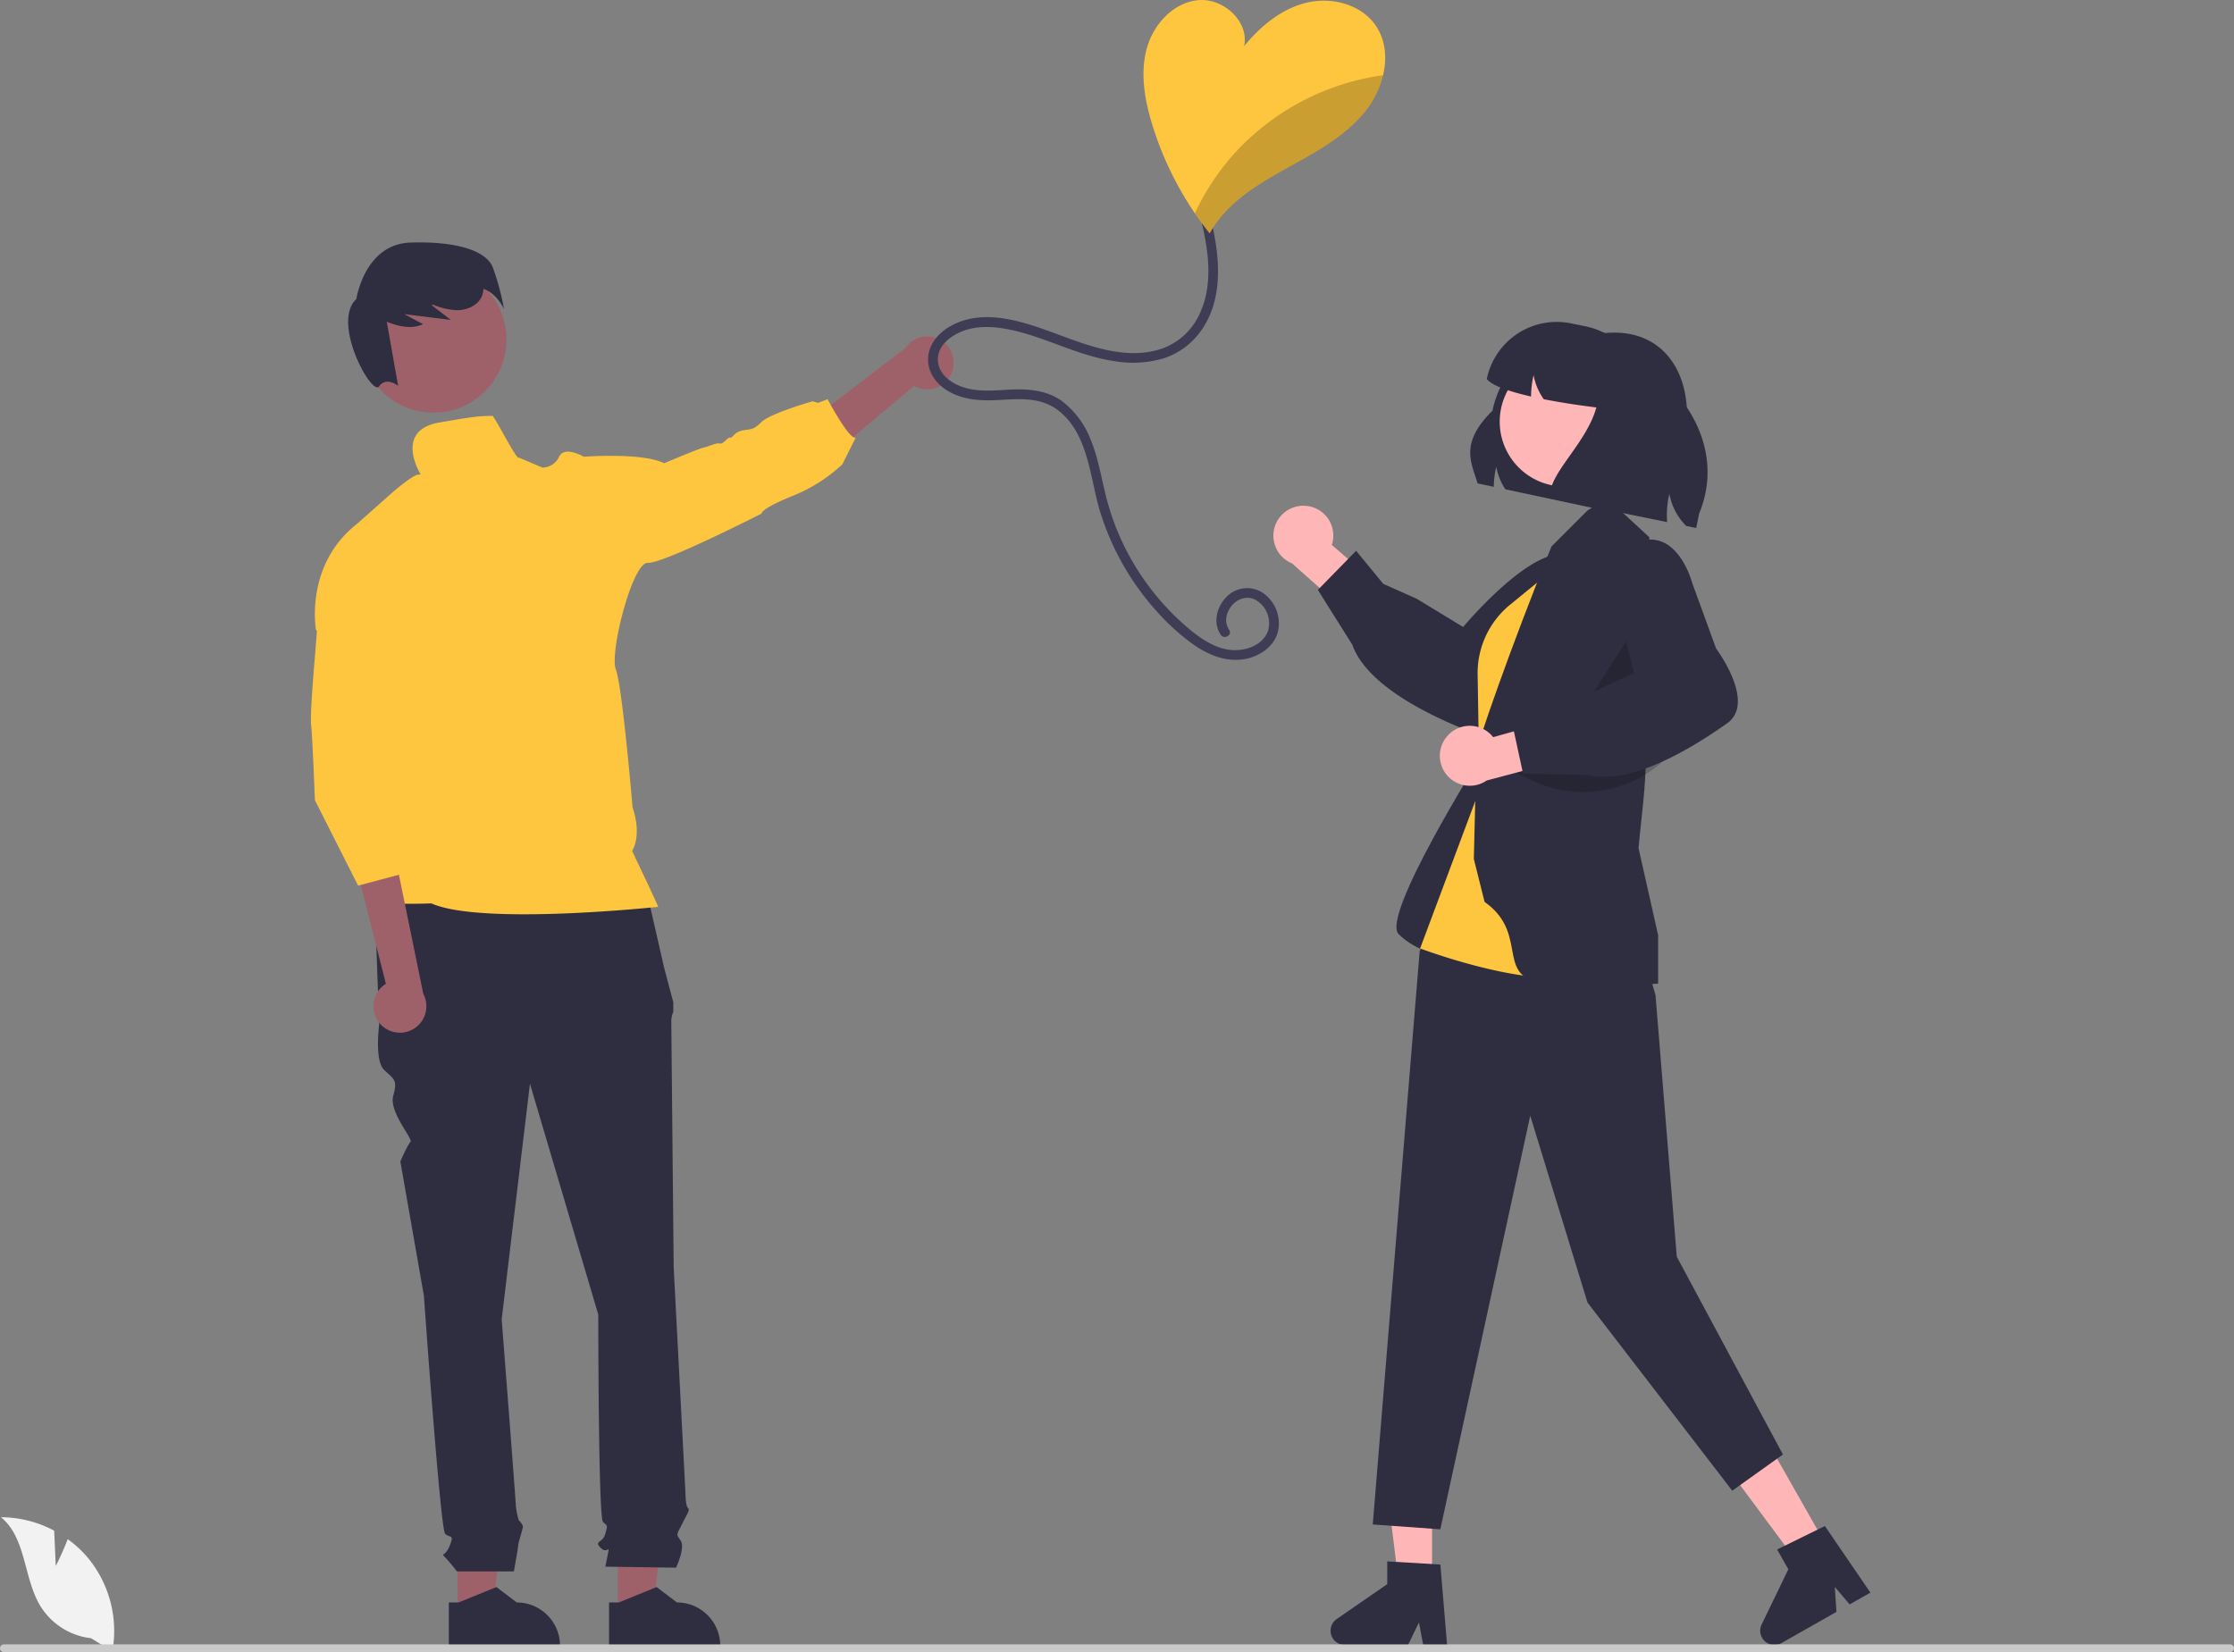 <svg xmlns="http://www.w3.org/2000/svg" width="711.517" height="526.283" viewBox="0 0 711.517 526.283">
  <rect x="0" y="0" width="711.517" height="526.283" fill="#808080" stroke="none"/>
  <g id="undraw_love_re_mwbq" transform="translate(0 0)">
    <path id="Caminho_63" data-name="Caminho 63" d="M140.266,496.3h10.985l5.225-42.368H140.264Z" transform="translate(5.48 17.735)" fill="#9e616a"/>
    <path id="Caminho_64" data-name="Caminho 64" d="M395.188,688.2h3.092l12.071-4.909,6.47,4.908h0a13.786,13.786,0,0,1,13.786,13.785v.449H395.189Z" transform="translate(-252.243 -177.744)" fill="#2f2e41"/>
    <path id="Caminho_65" data-name="Caminho 65" d="M189.379,496.3h10.985l5.225-42.368H189.377Z" transform="translate(7.399 17.735)" fill="#9e616a"/>
    <path id="Caminho_66" data-name="Caminho 66" d="M444.3,688.2h3.092l12.071-4.909,6.47,4.908h0A13.787,13.787,0,0,1,479.72,701.98v.449H444.3Z" transform="translate(-250.325 -177.744)" fill="#2f2e41"/>
    <path id="Caminho_67" data-name="Caminho 67" d="M458.693,468.318l-86.3,2.252,1.5,42.026s-1.5,11.257,1.5,14.259,4.5,3,3,8.255,6.429,13.833,5.466,14.8-3.215,6.216-3.215,6.216l7.5,42.777s5.253,74.3,6.754,75.8,3,0,1.5,3.752-3,2.251-1.5,3.752a55.3,55.3,0,0,1,3.752,4.5H416.8s1.368-7.5,1.368-8.255,1.5-5.253,1.5-6-1.327-2.077-1.327-2.077a24.691,24.691,0,0,1-.925-4.677c0-1.5-4.5-59.287-4.5-59.287l9.006-75.047L443.683,604.9s0,64.54,1.5,66.041,1.5.75.75,3.752-3.752,2.251-1.5,4.5,3-1.5,2.251,2.251l-.75,3.752,22.514.322s3-6.326,1.5-8.577-1.411-1.637.42-5.321,2.582-4.435,1.831-5.185-.75-4.742-.75-4.742L467.7,589.894s-.75-75.8-.75-78.049a7.486,7.486,0,0,1,.624-3.376v-3.056L464.7,494.585Z" transform="translate(-253.134 -186.143)" fill="#2f2e41"/>
    <path id="Caminho_68" data-name="Caminho 68" d="M551.383,311.22a8.38,8.38,0,0,1-12.063,4.428l-37.463,31.385-2.036-15.341,36.642-28.05a8.426,8.426,0,0,1,14.92,7.578Z" transform="translate(-248.155 -192.724)" fill="#9e616a"/>
    <circle id="Elipse_30" data-name="Elipse 30" cx="23.264" cy="23.264" r="23.264" transform="translate(114.774 84.92)" fill="#9e616a"/>
    <path id="Caminho_69" data-name="Caminho 69" d="M410.347,278.882c-2.166-5.162-11.448-8.227-26.136-7.766s-17.26,17.977-17.26,17.977c-8.09,7.54,4.971,31.083,7.237,27.837s6.07-.178,6.07-.178l-3.626-20.394c3.829,1.473,7.947,2.462,11.548.746l-5.967-3.191,14.836,1.846-6.118-4.707.445-.15a21.743,21.743,0,0,0,7.751,1.76c3.119-.023,6.434-1.485,7.741-4.317a6.378,6.378,0,0,0,.554-2.469c4.3,1.4,6.559,6.435,6.559,6.435A79.384,79.384,0,0,0,410.347,278.882Z" transform="translate(-253.449 -193.85)" fill="#2f2e41"/>
    <path id="Caminho_70" data-name="Caminho 70" d="M410.508,324.46c-5.2,0-8.541.717-16.625,2.078-14.921,2.515-5.985,16.692-5.985,16.692s.675-.343-1.153,0-8.063,5.736-8.063,5.736l-11.149,9.9c-16.8,13.186-13.04,33.759-13.04,33.759l24.5,24.657-10.734,49.47s4.561,7.346,2.2,10.64,20.781,2.348,20.781,2.348c15.97,7.118,72.236,1.1,72.236,1.1-.779-2.037-8.313-17.82-8.313-17.82,3.273-5.653.156-13.82.156-13.82s-3.252-38.633-5.33-43.973,5.32-34.279,10.183-33.967,36.274-15.711,36.274-15.711-.79-1.257,9.58-5.5a50.823,50.823,0,0,0,16.1-10.152l4.26-8.51c-2.047.79-8.957-12.24-8.957-12.24l-3.013,1.149-1.746-.5s-13.622,3.876-16.407,6.7-3.72,2.037-6.234,2.67-2.826,2.4-3.616,2.2-2.192,2.192-3.294,1.881-3.46.946-5.029,1.257-12.718,5.029-12.718,5.029c-6.9-3.491-25.6-2.078-25.6-2.078s-6.12-3.606-7.855,0a5.912,5.912,0,0,1-5.33,3.46l-7.461-3.19C418.688,339.317,410.55,322.821,410.508,324.46Z" transform="translate(-253.848 -191.971)" fill="#fec63e"/>
    <path id="Caminho_71" data-name="Caminho 71" d="M374.436,512.635a8.38,8.38,0,0,1,1.87-12.713l-10.571-41.551,14.451,5.537,8.031,39.237a8.426,8.426,0,0,1-13.783,9.49Z" transform="translate(-253.394 -186.532)" fill="#9e616a"/>
    <path id="Caminho_72" data-name="Caminho 72" d="M355.485,382.261l-1.305,16.592s-1.623,18.229-1.2,21.6,1.216,23.956,1.216,23.956l13.756,27.212,15.586-4.156-.933-12.766.933,11.726,2.078-10.391-5.2-17.664,3.117-6.234-1.572-20.928Z" transform="translate(-253.895 -189.505)" fill="#fec63e"/>
    <path id="Caminho_73" data-name="Caminho 73" d="M710.617,346.758l5.146,1.1a29.622,29.622,0,0,1,.8-6.389,19.184,19.184,0,0,0,2.9,7.178l29.512,6.3,28.334-29.9c.043-14.951-8.259-26.312-23.145-26.312-.9,0-1.827.043-2.767.13a31.483,31.483,0,0,0-36.042,24.744C704.8,334,708.628,340.109,710.617,346.758Z" transform="translate(-240.011 -192.781)" fill="#2f2e41"/>
    <path id="Caminho_74" data-name="Caminho 74" d="M439.541,486.276h-10.7l-5.092-41.291h15.8Z" transform="translate(16.556 17.386)" fill="#ffb6b6"/>
    <path id="Caminho_75" data-name="Caminho 75" d="M702.569,702.04h-7.6l-1.356-7.172-3.473,7.172H670a4.529,4.529,0,0,1-2.574-8.256l16.089-11.112v-7.25l16.922,1.01Z" transform="translate(-241.684 -178.051)" fill="#2f2e41"/>
    <path id="Caminho_76" data-name="Caminho 76" d="M560.929,474.859l-9.311,5.283-24.806-33.4,13.742-7.8Z" transform="translate(20.583 17.15)" fill="#ffb6b6"/>
    <path id="Caminho_77" data-name="Caminho 77" d="M832.247,685.8l-6.607,3.749-4.719-5.568.519,7.951-17.522,9.943a4.529,4.529,0,0,1-6.312-5.91l8.51-17.6-3.578-6.306,15.217-7.473Z" transform="translate(-236.539 -178.475)" fill="#2f2e41"/>
    <path id="Caminho_78" data-name="Caminho 78" d="M658.9,351.907a9.481,9.481,0,0,1,7.641,12.367l16.381,14.179-6.188,12.056-22.852-20.348a9.532,9.532,0,0,1,5.018-18.254Z" transform="translate(-242.369 -190.696)" fill="#ffb6b6"/>
    <path id="Caminho_79" data-name="Caminho 79" d="M672.524,395.5l-10.956-17.43L673.75,365.61l8.652,10.528,10.718,4.782,14.709,8.962c2.925-3.442,25.462-29.333,35.519-21.879a10.124,10.124,0,0,1,4.36,7.256c.71,6.931-5.5,13.981-5.737,14.242l-13.284,17.92c-.413,1.126-4.809,12.73-11.668,15.852a7.8,7.8,0,0,1-6.271.2c-18.176-7.086-30.422-15.078-35.887-23.354A21.006,21.006,0,0,1,672.524,395.5Z" transform="translate(-241.836 -190.156)" fill="#2f2e41"/>
    <path id="Caminho_80" data-name="Caminho 80" d="M712.123,429.384s-31.476,50.137-25.774,55.84,14.576,7.2,14.576,7.2l19.639-25.448Z" transform="translate(-240.895 -187.664)" fill="#2f2e41"/>
    <path id="Caminho_81" data-name="Caminho 81" d="M739.1,363.484l-14.835,10.035a38.266,38.266,0,0,0-14.909,43.654l4.176,12.694Z" transform="translate(-240.044 -190.239)" fill="#2f2e41"/>
    <path id="Caminho_82" data-name="Caminho 82" d="M508.851,300.648l1.984,6.908,6.767,83.3,33.811,63.013L535.275,465.4,489.169,405.46l-18.236-59.516-28.64,131.75-21.516-1.537,14.943-182.67,28.357-51.416Z" transform="translate(16.44 9.458)" fill="#2f2e41"/>
    <path id="Caminho_83" data-name="Caminho 83" d="M742.193,365.912l-20.647,16.875a28.119,28.119,0,0,0-9.334,14.374h0a28.121,28.121,0,0,0-.987,7.871l.615,36.641-18.931,50.593s51.323,19.389,58.166,2.281S742.193,365.912,742.193,365.912Z" transform="translate(-240.611 -190.144)" fill="#fec63e"/>
    <path id="Caminho_84" data-name="Caminho 84" d="M712.8,478.084,709.374,464.4l.836-34.053c.066-1.979,10.614-32.775,23.906-65.486l11.435-11.435,6.165-4.012,13.57,12.526s-1.725,34.286-1.167,69.385c.155,9.711-1.552,21.052-2.281,29.653l6.235,27.7V504.1l-.406.082c-.4.082-6.653-.111-32.292-.111C714.131,504.072,728.274,489.01,712.8,478.084Z" transform="translate(-239.968 -190.789)" fill="#2f2e41"/>
    <path id="Caminho_85" data-name="Caminho 85" d="M500.7,194.141l3.118,19.455-21.1,8.7Z" transform="translate(18.86 7.585)" opacity="0.2"/>
    <circle id="Elipse_31" data-name="Elipse 31" cx="20.659" cy="20.659" r="20.659" transform="translate(477.65 113.657)" fill="#ffb6b6"/>
    <path id="Caminho_86" data-name="Caminho 86" d="M772.386,426.9h0a37.947,37.947,0,0,1-45.551,9.207l-4.5-2.225Z" transform="translate(-239.462 -187.761)" opacity="0.2"/>
    <path id="Caminho_87" data-name="Caminho 87" d="M701.412,422.524a9.481,9.481,0,0,1,14.531.439l20.859-5.856,6.65,11.808-29.573,7.856a9.532,9.532,0,0,1-12.467-14.247Z" transform="translate(-240.375 -188.144)" fill="#ffb6b6"/>
    <path id="Caminho_88" data-name="Caminho 88" d="M745.18,437.172l-20.583-.463-3.68-17.029,13.553-1.418,9.9-6.308,15.584-7.335c-1.261-4.337-10.445-37.412,1.317-41.7a10.124,10.124,0,0,1,8.457.36c6.175,3.227,8.635,12.3,8.723,12.636l7.633,20.961c.712.965,7.973,11.028,6.8,18.472a7.8,7.8,0,0,1-3.285,5.346c-15.929,11.262-29.347,17.077-39.264,17.076a21.005,21.005,0,0,1-5.15-.6Z" transform="translate(-239.517 -190.29)" fill="#2f2e41"/>
    <path id="Caminho_89" data-name="Caminho 89" d="M713.349,313.623c1.654,2.151,7.351,4.054,14.118,5.589-.011-.14-.011-.281-.011-.422a29.622,29.622,0,0,1,.8-6.389,19.186,19.186,0,0,0,2.9,7.178c.108.162.216.324.335.486,5.805,1.146,11.945,2.032,16.756,2.627-3.308,11.913-15.988,21.685-14.616,28.928l37.155,7.589a29.129,29.129,0,0,1,.714-8.973,19.312,19.312,0,0,0,5.383,10.215l3.157.649.94-4.638c8.151-19.577-3.211-39.62-21.826-49.987a22.628,22.628,0,0,0-14.334-9.621l-4.638-.951a22.735,22.735,0,0,0-26.831,17.718Z" transform="translate(-239.813 -192.898)" fill="#2f2e41"/>
    <path id="Caminho_90" data-name="Caminho 90" d="M275.365,677.427l-.5-11.255a36.35,36.35,0,0,0-16.955-4.292c8.143,6.658,7.126,19.491,12.646,28.444a21.865,21.865,0,0,0,16.034,10.1L293.4,704.6a36.638,36.638,0,0,0-7.722-29.689,35.389,35.389,0,0,0-6.5-6.043C277.545,673.171,275.365,677.427,275.365,677.427Z" transform="translate(-257.607 -178.581)" fill="#f2f2f2"/>
    <path id="Caminho_91" data-name="Caminho 91" d="M258.856,703.34H967.9a1.237,1.237,0,1,0,0-2.474H258.856a1.237,1.237,0,1,0,0,2.474Z" transform="translate(-257.618 -177.057)" fill="#cacaca"/>
    <path id="Caminho_92" data-name="Caminho 92" d="M632.395,264.849c2.571,11.294,3.793,24.1-3.064,34.206a23.483,23.483,0,0,1-12.155,9.208,34.491,34.491,0,0,1-15.489.951c-11.7-1.62-22.089-7.712-33.591-10.077-5.076-1.044-10.463-1.389-15.349.62-3.661,1.505-7.517,4.531-7.535,8.847-.018,4.432,3.832,7.374,7.66,8.737,5.109,1.818,10.418,1.115,15.717.885,5.707-.247,11.526.269,16.268,3.764A28.293,28.293,0,0,1,593.9,334.25c2.383,5.784,3.35,12,4.874,18.036A80.082,80.082,0,0,0,604.52,368a81.414,81.414,0,0,0,19.892,25.784c4.093,3.523,9.067,7.111,14.657,7.434,4.312.249,9.553-1.563,11.215-5.93a8.515,8.515,0,0,0-3.987-10.109c-3.7-1.865-7.719.8-8.913,4.446a5.691,5.691,0,0,0,.593,5.132c1.12,1.671-1.579,3.233-2.692,1.573-2.584-3.853-1.233-9.035,1.931-12.122a9.078,9.078,0,0,1,11.948-.89,11.805,11.805,0,0,1,4.315,12.2c-1.329,4.8-6.043,7.848-10.75,8.6-5.813.934-11.407-1.351-16.1-4.651A72.168,72.168,0,0,1,613.883,387.7,84.623,84.623,0,0,1,597,357.512c-3.431-10.995-3.681-25.519-13.876-32.944-5.246-3.821-11.674-3.4-17.825-3.046-5.43.31-10.726.253-15.708-2.2-4.113-2.03-7.432-5.776-7.5-10.549-.069-4.818,3.352-8.693,7.382-10.888,10.648-5.8,23.435-1.122,33.9,2.752,10.52,3.9,22.531,8.469,33.711,4.369a20.911,20.911,0,0,0,11.552-11.038c2.707-5.741,3.092-12.255,2.467-18.486a80.453,80.453,0,0,0-1.714-9.8c-.445-1.953,2.56-2.787,3.006-.829Z" transform="translate(-246.504 -194.136)" fill="#3f3d56"/>
    <path id="Caminho_93" data-name="Caminho 93" d="M610.709,235.783a104.782,104.782,0,0,0,13.778,28.928q2.244,3.273,4.717,6.38a33.767,33.767,0,0,1,4.624-6.463c6.286-6.91,14.713-11.43,22.891-15.96s16.48-9.393,22.257-16.739a29.509,29.509,0,0,0,5.445-11.212c1.309-5.538.81-11.315-2.421-15.939-4.7-6.723-14.059-9.092-22.018-7.149s-14.641,7.481-19.815,13.84c1.694-7.814-6.546-15.357-14.516-14.672s-14.36,7.658-16.48,15.368S608.423,228.114,610.709,235.783Z" transform="translate(-243.924 -196.753)" fill="#fec63e"/>
    <g id="Grupo_3" data-name="Grupo 3" transform="translate(380.562 23.963)" opacity="0.2">
      <path id="Caminho_94" data-name="Caminho 94" d="M623.871,263.809q2.244,3.273,4.717,6.38a33.757,33.757,0,0,1,4.624-6.463c6.286-6.91,14.713-11.43,22.891-15.96s16.48-9.393,22.257-16.739a29.509,29.509,0,0,0,5.445-11.212,78.725,78.725,0,0,0-47.693,25.3,76.589,76.589,0,0,0-12.24,18.693Z" transform="translate(-623.871 -219.815)"/>
    </g>
  </g>
</svg>
